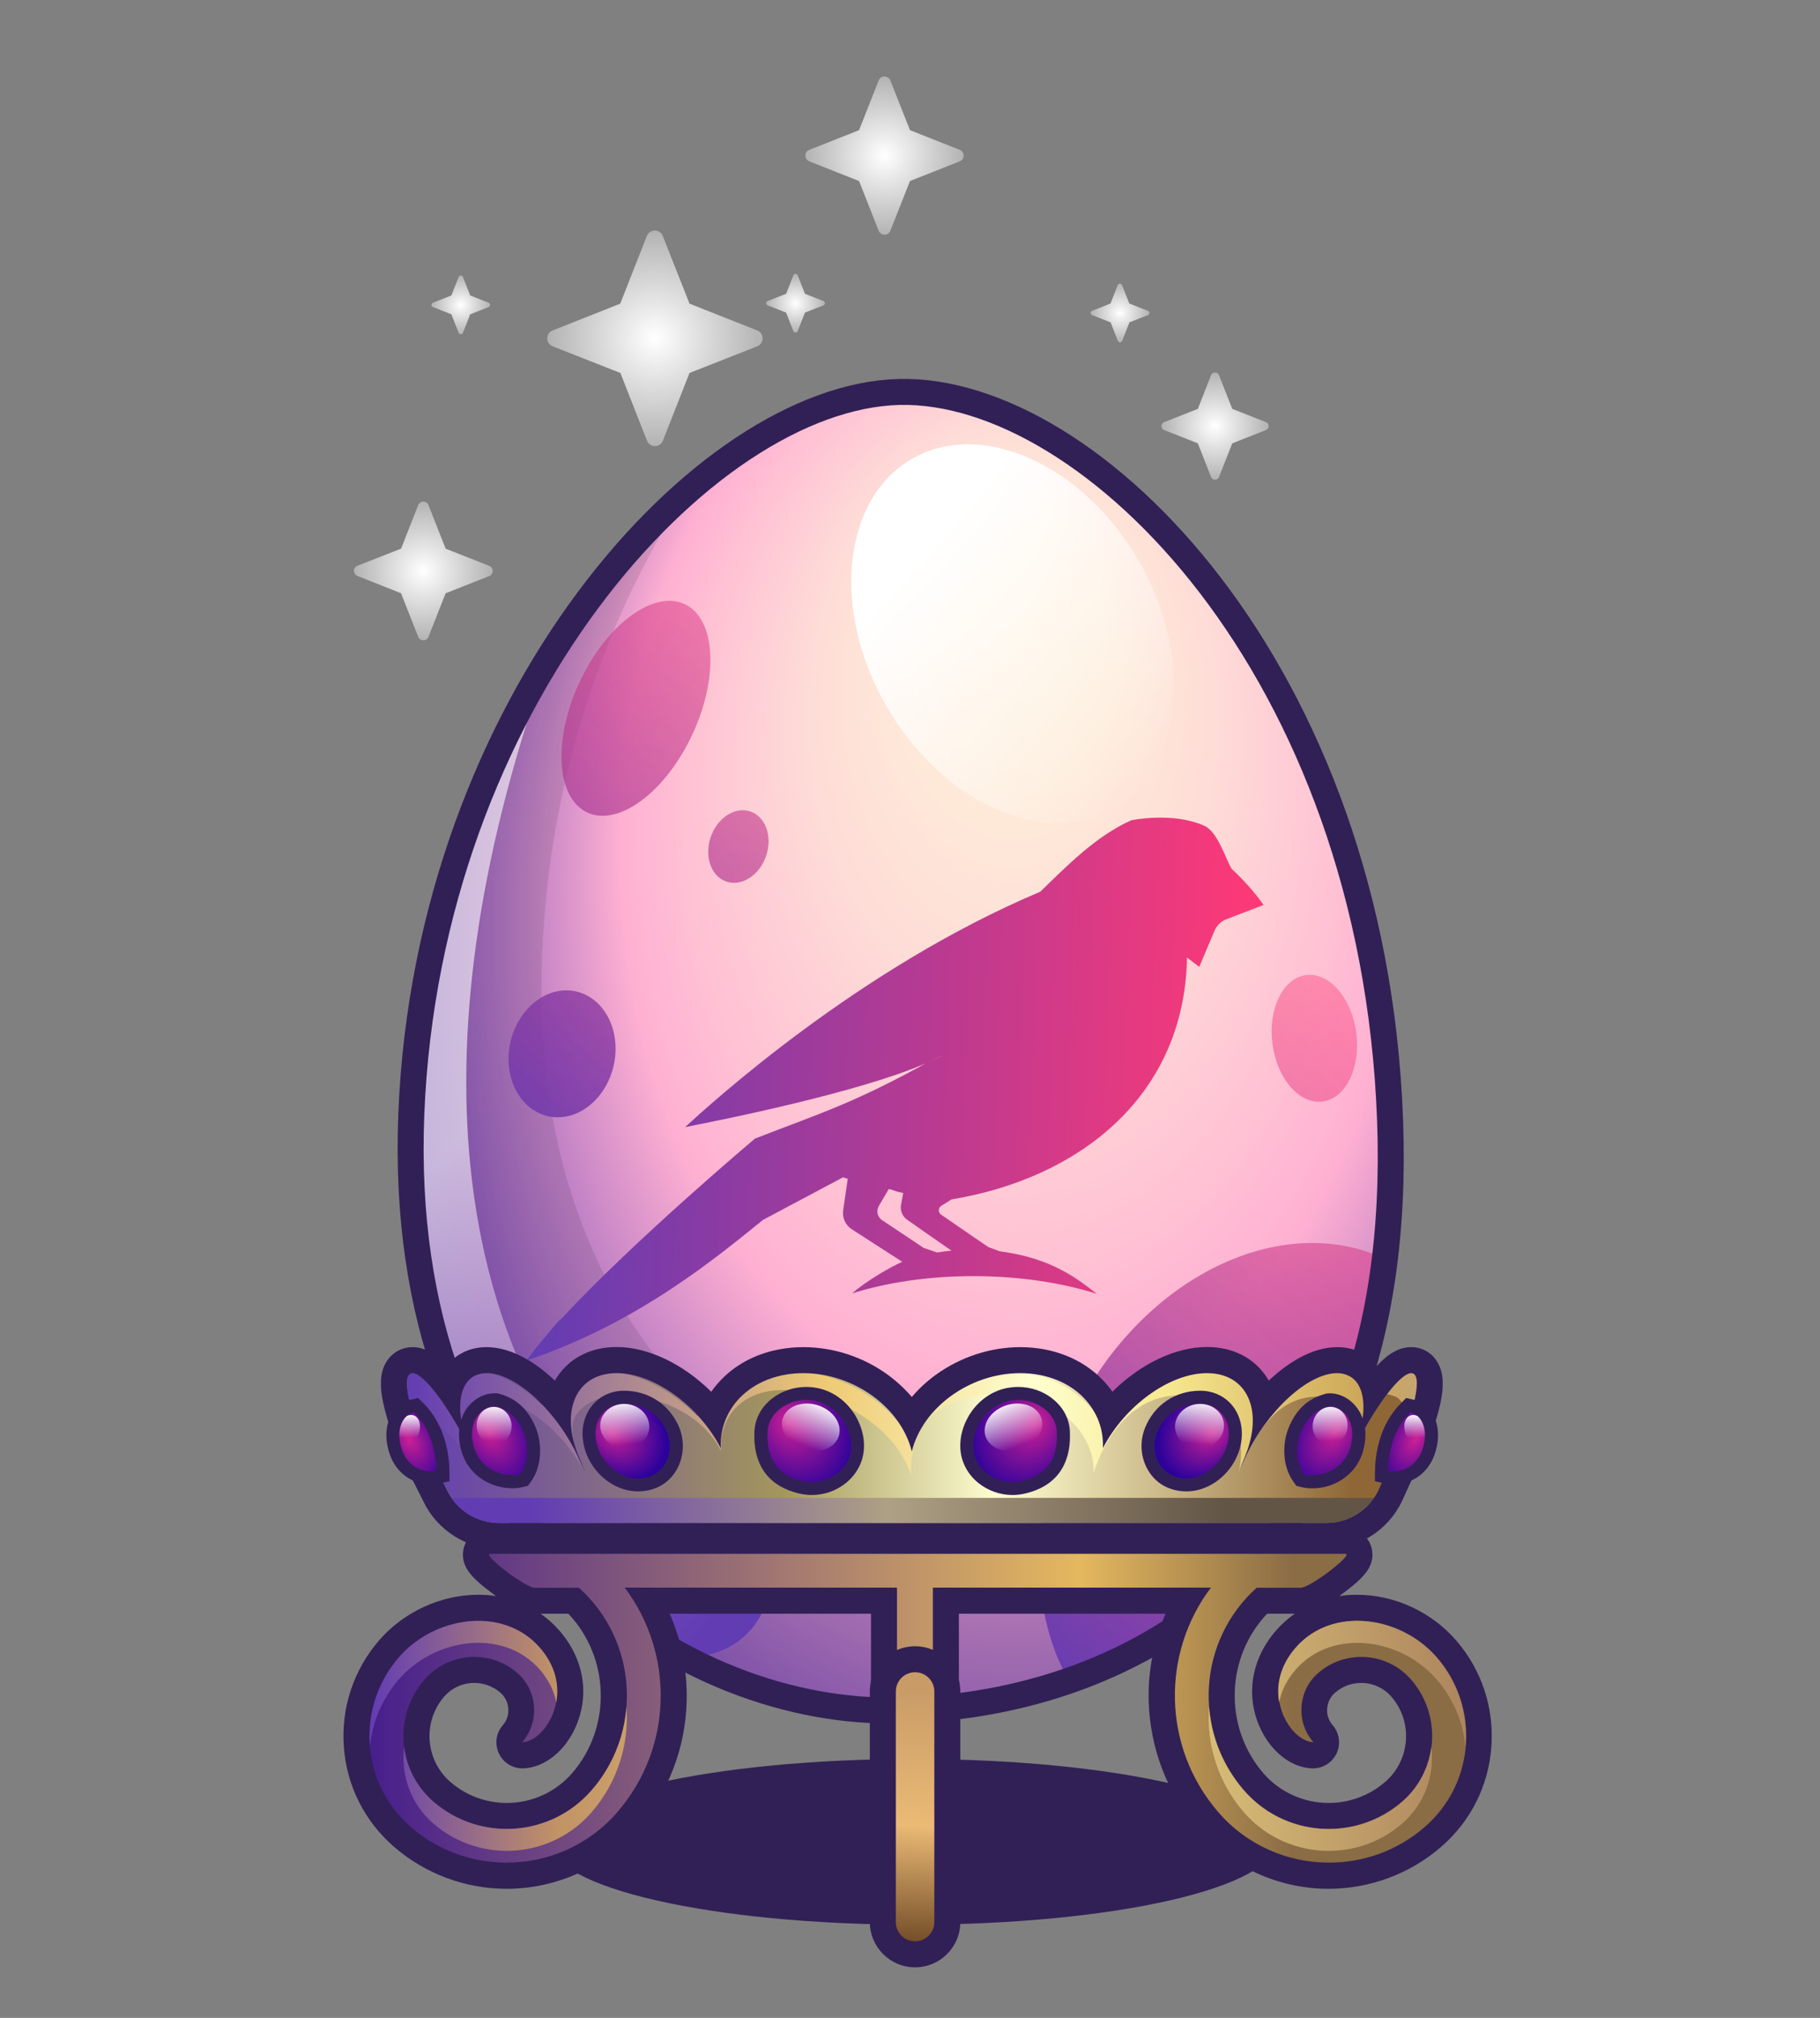<?xml version="1.0" encoding="utf-8"?>
<!-- Generator: Adobe Illustrator 25.2.1, SVG Export Plug-In . SVG Version: 6.00 Build 0)  -->
<svg version="1.1" id="Layer_1" xmlns="http://www.w3.org/2000/svg" xmlns:xlink="http://www.w3.org/1999/xlink" x="0px" y="0px"
	 viewBox="0 0 1400 1551.7" style="enable-background:new 0 0 1400 1551.7;" xml:space="preserve">
<rect x="0" y="0" width="1400" height="1551.7" fill="#808080" stroke="none"/>
<style type="text/css">
	.st0{fill:#312056;}
	.st1{fill:url(#SVGID_1_);}
	.st2{opacity:0.1;enable-background:new    ;}
	.st3{fill:url(#SVGID_2_);}
	.st4{fill:url(#SVGID_3_);}
	.st5{fill:none;stroke:#312056;stroke-width:20;stroke-miterlimit:10;}
	.st6{fill:url(#SVGID_4_);}
	.st7{fill:url(#SVGID_5_);}
	.st8{fill:url(#SVGID_6_);}
	.st9{fill:url(#SVGID_7_);}
	.st10{fill:url(#SVGID_8_);}
	.st11{fill:url(#SVGID_9_);}
	.st12{fill:url(#SVGID_10_);}
	.st13{fill:url(#SVGID_11_);}
	.st14{fill:url(#SVGID_12_);}
	.st15{fill:url(#SVGID_13_);}
	.st16{fill:url(#SVGID_14_);}
	.st17{fill:url(#SVGID_15_);}
	.st18{fill:url(#SVGID_16_);}
	.st19{fill:url(#SVGID_17_);}
	.st20{fill:url(#SVGID_18_);}
	.st21{fill:url(#SVGID_19_);}
	.st22{fill:url(#SVGID_20_);}
	.st23{fill:url(#SVGID_21_);}
	.st24{fill:url(#SVGID_22_);}
	.st25{fill:url(#SVGID_23_);}
	.st26{fill:url(#SVGID_24_);}
	.st27{fill:url(#SVGID_25_);}
	.st28{fill:url(#SVGID_26_);}
	.st29{fill:url(#SVGID_27_);}
	.st30{fill:url(#SVGID_28_);}
	.st31{fill:url(#SVGID_29_);}
	.st32{fill:url(#SVGID_30_);}
	.st33{fill:url(#SVGID_31_);}
	.st34{fill:url(#SVGID_32_);}
	.st35{fill:url(#SVGID_33_);}
	.st36{fill:url(#SVGID_34_);}
</style>
<g>
	<path class="st0" d="M981.6,1416.3c0,35.2-125,63.7-279.2,63.7s-279.2-28.5-279.2-63.7s125-63.7,279.2-63.7
		S981.6,1381.2,981.6,1416.3z"/>
	<g>
		
			<radialGradient id="SVGID_1_" cx="755.395" cy="146.948" r="734.699" fx="1112.144" fy="145.228" gradientTransform="matrix(-2.178714e-03 -1 -0.7 1.525919e-03 883.549 1553.7)" gradientUnits="userSpaceOnUse">
			<stop  offset="2.610000e-02" style="stop-color:#FEF0D9"/>
			<stop  offset="0.152" style="stop-color:#FEEBD8"/>
			<stop  offset="0.312" style="stop-color:#FEDBD7"/>
			<stop  offset="0.488" style="stop-color:#FFC1D4"/>
			<stop  offset="0.586" style="stop-color:#FFB0D2"/>
			<stop  offset="0.717" style="stop-color:#C484C6"/>
			<stop  offset="0.848" style="stop-color:#8F5DBC"/>
			<stop  offset="0.946" style="stop-color:#6E45B5"/>
			<stop  offset="1" style="stop-color:#623CB3"/>
		</radialGradient>
		<path class="st1" d="M694.4,293c-150.8,3.8-362.5,238.3-375.2,555.1C306.6,1165,522,1307,686.8,1307
			c174.9,0,398-106.5,385.3-453.7C1059.4,506,841.4,289.4,694.4,293z"/>
		<path class="st2" d="M776.8,1183c-161.4,0-372.2-139-359.8-449.1C422.5,597.1,465.9,476,525.3,383
			c-106.8,94.8-201.5,267.8-209.8,476.5c-12.7,316.9,202.7,458.8,367.5,458.8c130.1,0,286.8-58.9,353.4-232
			C961.7,1156.4,863.3,1183,776.8,1183z"/>
		
			<linearGradient id="SVGID_2_" gradientUnits="userSpaceOnUse" x1="420.736" y1="623.751" x2="847.091" y2="987.686" gradientTransform="matrix(0.992 -0.124 -0.124 -0.992 188.131 1723.15)">
			<stop  offset="0" style="stop-color:#623CB3"/>
			<stop  offset="1" style="stop-color:#FF3976;stop-opacity:0.4"/>
		</linearGradient>
		<path class="st3" d="M589.3,658.2c5.1-14.9-0.3-30.2-12.1-34.2c-11.8-4-25.4,4.8-30.5,19.7c-5.1,14.9,0.3,30.2,12.1,34.2
			S584.2,673.1,589.3,658.2z M424.2,858.8c22.3,3.2,44-16,48.5-42.7s-9.9-51-32.2-54.2c-22.3-3.2-44,16-48.5,42.7
			C387.5,831.3,401.9,855.6,424.2,858.8z M1017.4,847c17.8-2.3,29.4-26,25.9-52.8c-3.5-26.8-20.8-46.7-38.6-44.4
			c-17.8,2.3-29.4,26-25.9,52.8C982.3,829.5,999.6,849.4,1017.4,847z M400.9,1082.2c-14.3,14.3-20,35-17.8,57.7
			c38,61.2,88.8,105.6,143.1,134.5c19.1,0.1,36.2-5.8,48.6-18.2c32.7-32.7,20.3-98.2-27.8-146.2S433.5,1049.5,400.9,1082.2z
			 M827.7,1084.6c-36.9,73.1-36.7,152.7-5.5,207.9c115-40,220.3-136.7,243-324.6C985,930.7,879.5,982.1,827.7,1084.6z M445.9,621
			c20.7,17.5,56.9-2.6,80.8-44.8c23.9-42.2,26.5-90.5,5.8-107.9s-56.9,2.6-80.8,44.8C427.8,555.2,425.1,603.6,445.9,621z"/>
		
			<linearGradient id="SVGID_3_" gradientUnits="userSpaceOnUse" x1="273.902" y1="834.471" x2="686.886" y2="460.647" gradientTransform="matrix(1 0 0 -1 0 1552)">
			<stop  offset="0.296" style="stop-color:#FFFFFF;stop-opacity:0.6"/>
			<stop  offset="1" style="stop-color:#FFC6F0;stop-opacity:0"/>
		</linearGradient>
		<path class="st4" d="M421.5,507.5c-93,156-103.4,307-105.1,349.1c-12.7,316.9,202.7,458.8,367.6,458.8c61.1,0,128.2-13,189-44.8
			C629.5,1367.5,196.5,1137.5,421.5,507.5z"/>
		<path class="st5" d="M691.6,301.4c-150.8,3.8-362.5,238.3-375.2,555.1c-12.7,316.9,202.7,458.8,367.6,458.8
			c174.9,0,398-106.5,385.3-453.7C1056.7,514.3,838.6,297.7,691.6,301.4z"/>
		
			<linearGradient id="SVGID_4_" gradientUnits="userSpaceOnUse" x1="708.518" y1="1126.317" x2="895.481" y2="962.937" gradientTransform="matrix(1 0 0 -1 0 1552)">
			<stop  offset="0" style="stop-color:#FFFFFF"/>
			<stop  offset="1" style="stop-color:#FFFFFF;stop-opacity:0"/>
		</linearGradient>
		<path class="st6" d="M875.9,431.2c42.8,74.2,34.1,159.4-19.4,190.3c-53.5,30.9-131.7-4.2-174.5-78.3s-34.1-159.4,19.4-190.3
			S833,357.1,875.9,431.2z"/>
		
			<linearGradient id="SVGID_5_" gradientUnits="userSpaceOnUse" x1="310.665" y1="733.984" x2="863.321" y2="764.062" gradientTransform="matrix(0.996 9.040000e-02 9.040000e-02 -0.996 37.399 1531.636)">
			<stop  offset="0" style="stop-color:#623CB3"/>
			<stop  offset="0.996" style="stop-color:#FF3976"/>
		</linearGradient>
		<path class="st7" d="M947.5,668.2c-4.6-7.3-10.6-28.5-21.1-33.2c-24.5-11-56.3-4.2-56.3-4.2c-27.2,12.2-49.7,35.3-69.9,54.9
			c-140.4,59.2-254,163.5-273.2,181c34.9-6.8,135.1-27.3,185.1-49c4.4-2,8.7-4.1,12.9-6.3c-3.8,2.1-8.1,4.2-12.9,6.3
			c-55.5,30.5-78.5,37.4-131.3,57.8c0,0-92.3,77.5-149.1,138.7l-1.1,0.6c0,0-21.1,24.1-25.2,31.2c86.2-28.7,148.1-81.1,181.6-108
			c35-18.6,61.5-32.7,61.5-32.7c3,0.9-0.1,0.2,3.6,1.1l-3.5,24.3c-0.8,5.8,1.8,11.5,6.7,14.6l38.8,25c-8.5,3.5-28.8,15.4-38.5,24.2
			c26.9-8.4,59.2-13.3,94.1-13.2c34.8,0.1,67.2,5.1,94,13.6c-13.4-10.3-33.8-27.5-74.7-32.7l-8.8-3.3c0,0-25.2-17.2-36.3-24.9
			c-2.4-1.7-2.3-5.2,0.2-6.8c2.8-1.7,6.1-3.7,7.8-4.9c98-16.2,176.2-78.2,181-179.8c0.1-2,0.2-6.2,0.2-6.2l9.4,7.2l11.7-27.7
			c1.7-4.1,5.1-7.4,9.3-9l28.4-10.9C971.8,695.6,962.5,681.9,947.5,668.2z M731.9,961.7c-3.7,0.4-7.4,0.8-11,1.4l-10.2-3.4
			l-32.1-21.4c-3.7-2.4-4.8-7.3-2.5-11.1l7.6-12.9c5.3,1.2,3.7,1.6,11.1,3.1l-1.7,9c-0.8,4.4,1,8.9,4.7,11.5
			C705.7,943.5,719.7,953.3,731.9,961.7z"/>
	</g>
	<g>
		
			<linearGradient id="SVGID_6_" gradientUnits="userSpaceOnUse" x1="274.222" y1="231.595" x2="1137.696" y2="231.595" gradientTransform="matrix(1 0 0 -1 0 1552)">
			<stop  offset="0" style="stop-color:#441C8D"/>
			<stop  offset="0.644" style="stop-color:#E4B85E"/>
			<stop  offset="0.835" style="stop-color:#8A6C45"/>
		</linearGradient>
		<path class="st8" d="M703.8,1456c-13.1,0-23.8-10.7-23.8-23.8v-201.2h-181c13.1,23.2,19.9,49.8,19.2,76.8
			c-0.9,33.9-13.5,66.7-35.6,92.3c-23.3,27-57.1,42.5-92.9,42.5c-29.3,0-57.7-10.5-79.9-29.7c-20.8-17.9-33.3-42.8-35.3-70.1
			c-2-27.3,6.7-53.8,24.6-74.6c17.1-19.9,42.8-31.7,68.8-31.7c21.6,0,41,8.4,54.5,23.6c16.4,18.5,20.7,42.2,11.6,63.4
			c-6.7,15.4-19.5,26.1-31.8,26.4c-0.1,0-0.2,0-0.3,0c-3.9,0-7.4-2.2-9-5.7c-1.7-3.6-1.1-7.8,1.5-10.8c4.9-5.6,7.2-12.8,6.7-20.3
			s-4-14.2-9.6-19.1c-7.4-6.3-16.8-9.8-26.5-9.8c-11.9,0-23.1,5.1-30.8,14.1c-20.4,23.6-17.7,59.4,5.9,79.7
			c13.8,11.9,31.5,18.5,49.8,18.5c22.3,0,43.4-9.7,58-26.5c34.9-40.5,31.8-102.1-6.4-139h-30.1c-2.2,0-8,0-25.9-13.1
			c-19.2-14.1-19.2-18.8-19.2-22.3c0-3.5,1.7-6.8,4.6-8.8c1.3-0.9,3.4-1.9,6.4-1.9h657.7c3,0,5.1,1,6.4,1.9c2.9,2,4.6,5.2,4.6,8.8
			c0,3.5,0,8.2-19.2,22.3c-17.9,13.1-23.7,13.1-25.9,13.1h-30.1c-38.2,36.9-41.3,98.4-6.4,139c14.5,16.8,35.6,26.5,58,26.5
			c18.3,0,36-6.6,49.8-18.5c23.6-20.3,26.3-56.1,5.9-79.7c-7.7-8.9-18.9-14.1-30.8-14.1c-9.7,0-19.1,3.5-26.5,9.8
			c-5.6,4.9-9,11.6-9.6,19.1s1.8,14.6,6.7,20.3c2.6,3,3.2,7.2,1.5,10.8c-1.7,3.5-5.2,5.7-9,5.7c-0.1,0-0.2,0-0.3,0
			c-12.4-0.4-25.2-11-31.8-26.4c-9.1-21.2-4.8-44.9,11.6-63.4c13.5-15.2,32.8-23.6,54.4-23.6c25.9,0,51.7,11.8,68.8,31.7
			c17.9,20.8,26.6,47.2,24.6,74.6c-2,27.3-14.6,52.2-35.3,70.1c-22.2,19.1-50.6,29.7-79.9,29.7l0,0c-35.8,0-69.6-15.5-92.9-42.5
			c-22.1-25.7-34.8-58.4-35.6-92.3c-0.7-26.9,6-53.6,19.2-76.8H727.6v201.2C727.6,1445.3,717,1456,703.8,1456z"/>
		<g>
			<path class="st0" d="M1034.8,1194.8c7.2,0-26.9,26.1-34.1,26.1h-34c-45,40.3-49.6,109.6-10,155.5c17.1,19.8,41.2,30,65.5,30
				c20,0,40.1-6.9,56.4-20.9c27.8-23.9,30.9-66.1,7-93.8c-10-11.6-24.2-17.6-38.4-17.6c-11.7,0-23.5,4-33,12.2
				c-7.7,6.6-12.3,15.8-13,25.9c-0.8,10.1,2.5,19.9,9.1,27.5c-18.5-0.6-42.4-40.1-13.1-73.2c12.3-13.9,29.4-20.2,47-20.2
				c22.4,0,45.7,10.3,61.2,28.2c16.2,18.7,24,42.6,22.2,67.3c-1.8,24.7-13.2,47.2-31.9,63.3c-21.2,18.3-47.3,27.2-73.4,27.2
				c-31.6,0-63.1-13.2-85.3-39c-43-49.9-43.7-122-5.5-172.5H717.6v211.2c0,7.6-6.2,13.8-13.8,13.8s-13.8-6.2-13.8-13.8v-211.2H480.5
				c38.2,50.5,37.5,122.7-5.5,172.5c-22.2,25.8-53.7,39-85.3,39c0,0,0,0,0,0c-26,0-52.2-8.9-73.4-27.2
				c-18.7-16.2-30.1-38.6-31.9-63.3c-1.8-24.7,6.1-48.6,22.2-67.3c15.5-18,38.8-28.2,61.2-28.2c17.6,0,34.6,6.3,47,20.2
				c29.3,33.1,5.4,72.6-13.1,73.2c6.6-7.7,9.8-17.4,9.1-27.5c-0.8-10.1-5.4-19.3-13-25.9c-9.5-8.2-21.3-12.2-33-12.2
				c-14.2,0-28.4,5.9-38.4,17.6c-24,27.8-20.8,69.9,7,93.8c16.3,14.1,36.4,20.9,56.4,20.9c24.3,0,48.5-10.2,65.5-30
				c39.6-45.9,34.9-115.2-10-155.5h-34c-7.2,0-41.3-26.1-34.1-26.1h326.8L1034.8,1194.8 M1034.8,1174.8h-331H377.1
				c-4.4,0-8.5,1.3-12,3.6c-5.6,3.8-9,10.2-9,17c0,9.9,5.9,17.6,23.3,30.3c0.7,0.5,1.4,1.1,2.1,1.6c-4.4-0.7-9-1-13.6-1
				c-28.8,0-57.4,13.2-76.4,35.2c-19.6,22.8-29.2,51.8-27,81.8c2.2,30,16,57.3,38.8,77c24,20.7,54.7,32.1,86.4,32.1
				c38.7,0,75.3-16.8,100.5-45.9c12-14,21.4-29.7,27.9-46.9c6.3-16.5,9.7-33.9,10.1-51.7c0.6-23.1-4-46.1-13-67H670v191.2
				c0,18.6,15.2,33.8,33.8,33.8s33.8-15.2,33.8-33.8v-191.2h159c-9.1,21-13.6,43.9-13,67c0.5,17.8,3.9,35.2,10.1,51.7
				c6.5,17.1,15.9,32.9,27.9,46.9c25.2,29.2,61.8,45.9,100.4,45.9c31.7,0,62.4-11.4,86.4-32.1c22.8-19.6,36.6-47,38.8-77
				s-7.4-59.1-27-81.8c-19-22-47.5-35.2-76.3-35.2c-4.6,0-9.2,0.3-13.6,1c0.7-0.5,1.4-1,2.1-1.6c17.4-12.8,23.3-20.4,23.3-30.3
				c0-6.8-3.4-13.2-9-17C1043.3,1176.1,1039.2,1174.8,1034.8,1174.8L1034.8,1174.8z M974.7,1240.9H996c-5.1,3.5-9.8,7.7-14,12.4
				c-19,21.5-24,49.1-13.3,74c8.3,19.2,24.3,32,40.7,32.5c0.2,0,0.4,0,0.6,0c7.7,0,14.7-4.4,18.1-11.4c3.4-7.2,2.3-15.7-2.9-21.7
				c-3.2-3.7-4.7-8.2-4.3-13c0.4-4.8,2.5-9.1,6.2-12.2c5.5-4.8,12.6-7.4,20-7.4c8.9,0,17.4,3.9,23.2,10.6
				c16.8,19.4,14.6,48.9-4.9,65.6c-12,10.4-27.4,16.1-43.3,16.1c-19.4,0-37.8-8.4-50.4-23C941.1,1327.8,942.9,1274.4,974.7,1240.9
				L974.7,1240.9z M415.9,1240.9h21.3c31.8,33.5,33.6,86.9,3,122.5c-12.6,14.6-31,23-50.4,23c-15.9,0-31.3-5.7-43.3-16.1
				c-19.4-16.8-21.6-46.2-4.9-65.6c5.8-6.7,14.3-10.6,23.2-10.6c7.3,0,14.4,2.6,20,7.4c3.7,3.2,5.8,7.4,6.2,12.2
				c0.4,4.8-1.1,9.3-4.3,13c-5.2,6-6.3,14.5-2.9,21.7c3.3,7,10.4,11.4,18,11.4c0.2,0,0.4,0,0.6,0c16.4-0.5,32.4-13.2,40.7-32.5
				c10.7-24.9,5.8-52.5-13.3-74C425.6,1248.6,420.9,1244.4,415.9,1240.9L415.9,1240.9z"/>
		</g>
	</g>
	<g>
		
			<linearGradient id="SVGID_7_" gradientUnits="userSpaceOnUse" x1="707.935" y1="251.958" x2="698.767" y2="49.01" gradientTransform="matrix(1 0 0 -1 0 1552)">
			<stop  offset="0" style="stop-color:#C99C67"/>
			<stop  offset="0.511" style="stop-color:#EBBA75"/>
			<stop  offset="1" style="stop-color:#674220"/>
		</linearGradient>
		<path class="st9" d="M703.9,1502.8c-13.7,0-24.8-11.1-24.8-24.8v-177.3c0-13.7,11.1-24.8,24.8-24.8c13.7,0,24.8,11.1,24.8,24.8
			V1478C728.7,1491.7,717.6,1502.8,703.9,1502.8z"/>
		<path class="st0" d="M703.9,1285.9c8.2,0,14.8,6.6,14.8,14.8V1478c0,8.2-6.6,14.8-14.8,14.8s-14.8-6.6-14.8-14.8v-177.3
			C689.1,1292.5,695.7,1285.9,703.9,1285.9 M703.9,1265.9c-19.2,0-34.8,15.6-34.8,34.8V1478c0,19.2,15.6,34.8,34.8,34.8
			s34.8-15.6,34.8-34.8v-177.3C738.7,1281.5,723.1,1265.9,703.9,1265.9L703.9,1265.9z"/>
	</g>
	<g>
		<g>
			
				<linearGradient id="SVGID_8_" gradientUnits="userSpaceOnUse" x1="313.133" y1="438.445" x2="1089.914" y2="438.445" gradientTransform="matrix(1 0 0 -1 0 1552)">
				<stop  offset="0" style="stop-color:#623CB3"/>
				<stop  offset="0.373" style="stop-color:#A3975B"/>
				<stop  offset="0.584" style="stop-color:#FFFFD1"/>
				<stop  offset="0.936" style="stop-color:#8F6736"/>
			</linearGradient>
			<path class="st10" d="M1085.6,1055.9c-8.6,0-27.4,25.1-43.5,57.3c12.7-32.3,7.3-57.3-13.5-57.3c-22.3,0-54,29-70.6,64.8
				l-5.1,10.9l4.6-10.9c15.1-35.8,2.2-64.8-28.9-64.8c-28.9,0-63.3,25.2-80.1,57.6c1.3-32.4-25.7-57.6-63.6-57.6
				c-38.9,0-75.2,26.6-83.4,60.3c-8.2-33.7-44.5-60.3-83.4-60.3c-37.9,0-64.9,25.2-63.6,57.6c-16.8-32.4-51.2-57.6-80.1-57.6
				c-31,0-44,29-28.9,64.8l4.6,10.9l-5.1-10.9c-16.7-35.8-48.3-64.8-70.6-64.8c-20.8,0-26.2,25.1-13.5,57.3
				c-16.1-32.3-34.9-57.3-43.5-57.3c-9.2,0-3.1,29,13.7,64.8l12.7,24.9c7.3,15.6,23,25.5,40.2,25.5h636.4c17.2,0,32.8-9.9,40.2-25.5
				l11.4-24.9C1088.7,1084.9,1094.8,1055.9,1085.6,1055.9z"/>
		</g>
		<g>
			
				<linearGradient id="SVGID_9_" gradientUnits="userSpaceOnUse" x1="313.01" y1="451.523" x2="1177.94" y2="451.523" gradientTransform="matrix(1 0 0 -1 0 1552)">
				<stop  offset="0" style="stop-color:#623CB3"/>
				<stop  offset="0.373" style="stop-color:#EECA73"/>
				<stop  offset="0.556" style="stop-color:#FFFFD1"/>
				<stop  offset="0.676" style="stop-color:#F7E88E"/>
				<stop  offset="0.858" style="stop-color:#CAA356"/>
				<stop  offset="1" style="stop-color:#FFFFFF;stop-opacity:0"/>
			</linearGradient>
			<path class="st11" d="M1094.7,1059c-4.3-6.7-13.7-4.7-21.7-4.7c-8.8,0-15.8,1.5-25.2,11.6c-7.2-9.4-19.2-11.6-31.7-11.6
				c-20.1,0-38.6,13.1-50.5,24.1c-0.7,0.6-1.3,1.3-2,1.9c-0.6-1.1,1-10.4,0.3-11.4c-9.8-14.8-28.1-14.6-47.5-14.6
				c-24.6,0-51.5,13.4-72.6,34.6c-2.2-3.3-4.8-6.5-7.6-9.4c-15.5-16.2-37.9-25.2-63-25.2c-22.8,0-45.7,7.6-64.5,21.3
				c-7,5.1-13.3,11-18.6,17.3c-5.3-6.4-11.6-12.2-18.6-17.3c-18.8-13.7-41.7-21.3-64.5-21.3c-25.1,0-47.5,8.9-63,25.2
				c-2.8,3-5.4,6.1-7.6,9.4c-21.1-21.2-48-34.6-72.6-34.6c-19.4,0-35.5,8.1-45.3,22.9c-0.7,1-1.3,2.1-1.9,3.1
				c-0.7-0.6-1.4-1.3-2-1.9c-12-11-30.4-24.1-50.5-24.1c-12.5,0-23.2,5.2-30.4,14.6c-7.2-7.8-13.8-12.3-20.5-13.9l1.5,22.7
				c9.7,8.2,39,27.4,51.4,52.3c-12.7-32.3-17-50.9,5.4-55.1c21.9-4.1,62,22.9,78.6,58.7c0,0-11.9-21.9-9.4-39.3
				c1.5-10.1,15-19.2,28.2-20.7c28.6-3.3,68.9,9.5,85.6,41.9c-1.3-32.4,24.8-52.2,62-45.2c32,6,70.9,26,84.5,63.9
				c-2.6-56,44.2-62.4,70.8-62.4c37.8,0,70.7,28.5,69.4,60.9c11.5-36,38-64.9,75.4-58.9c50.8,8.2,36.1,58.5,36.1,58.5
				c20.8-49.8,41.3-58.5,63.6-58.5c20.7,0,31.6,10.9,27.5,36.3c16.1-32.3,10.6-43.4,29.3-36.3s4,73.1,4,73.1
				c7.5-16,13.2-31.2,16.5-43.9C1098.2,1085.3,1100.1,1067.5,1094.7,1059z"/>
		</g>
		<g>
			<g>
				<path class="st0" d="M1085.6,1055.9c9.2,0,3.1,29-13.7,64.8l-11.4,24.9c-7.3,15.6-23,25.5-40.2,25.5H383.9
					c-17.2,0-32.9-9.9-40.2-25.5l-12.7-24.9c-16.8-35.8-22.9-64.8-13.7-64.8c8.6,0,27.4,25.1,43.5,57.3
					c-12.7-32.3-7.3-57.3,13.5-57.3c22.3,0,54,29,70.6,64.8l5.1,10.9l-4.6-10.9c-15.1-35.8-2.1-64.8,28.9-64.8
					c28.9,0,63.3,25.2,80.1,57.6c-1.3-32.4,25.7-57.6,63.6-57.6c38.9,0,75.2,26.6,83.4,60.3c8.2-33.7,44.5-60.3,83.4-60.3
					c37.9,0,64.9,25.2,63.6,57.6c16.8-32.4,51.2-57.6,80.1-57.6c31,0,44,29,28.9,64.8l-4.6,10.9l5.1-10.9
					c16.7-35.8,48.3-64.8,70.6-64.8c20.8,0,26.2,25.1,13.5,57.3C1058.2,1081,1077,1055.9,1085.6,1055.9 M1085.6,1035.9
					c-8.9,0-17.1,4.4-26.4,14.3c-7.3-9.3-18.1-14.3-30.6-14.3c-20.3,0-38.9,13.2-51,24.2c-0.5,0.5-1.1,1-1.6,1.5
					c-0.5-0.9-1.1-1.8-1.7-2.7c-9.9-14.9-26.1-23.1-45.8-23.1c-24.7,0-51.6,13.3-72.8,34.4c-2.2-3.2-4.7-6.2-7.4-9
					c-15.7-16.3-38.2-25.3-63.5-25.3c-23,0-46,7.6-65,21.3c-6.9,5-13.1,10.8-18.4,17c-5.3-6.2-11.5-11.9-18.4-17
					c-18.9-13.8-42-21.3-65-21.3c-25.3,0-47.9,9-63.5,25.3c-2.7,2.8-5.2,5.9-7.4,9c-21.2-21-48.1-34.4-72.8-34.4
					c-19.6,0-35.9,8.2-45.8,23.1c-0.6,0.9-1.1,1.8-1.7,2.7c-0.5-0.5-1.1-1-1.6-1.5c-12-11.1-30.7-24.2-51-24.2
					c-12.5,0-23.2,5.1-30.5,14.3c-9.3-9.9-17.6-14.3-26.4-14.3c-8.1,0-15.5,4.1-19.9,11c-5.5,8.6-5.8,20.4-1.1,38.3
					c3.4,12.8,9.1,28,16.6,44c0.1,0.2,0.2,0.4,0.3,0.6l12.5,24.7c10.6,22.3,33.4,36.7,58.1,36.7h636.4c24.8,0,47.7-14.5,58.3-37
					c0-0.1,0.1-0.1,0.1-0.2l11.3-24.8c7.5-16,13.2-31.2,16.6-43.9c4.7-17.9,4.4-29.7-1.1-38.3
					C1101.2,1040,1093.7,1035.9,1085.6,1035.9L1085.6,1035.9z"/>
			</g>
		</g>
		<g>
			
				<linearGradient id="SVGID_10_" gradientUnits="userSpaceOnUse" x1="347.33" y1="390.5" x2="1056.98" y2="390.5" gradientTransform="matrix(1 0 0 -1 0 1552)">
				<stop  offset="8.710000e-02" style="stop-color:#623CB3"/>
				<stop  offset="0.474" style="stop-color:#AEA084"/>
				<stop  offset="0.84" style="stop-color:#635546"/>
			</linearGradient>
			<path class="st12" d="M1056.4,1151.8H347.9c-0.2,0-0.4,0-0.6,0c8.2,12,21.8,19.3,36.6,19.3h636.4c14.8,0,28.4-7.4,36.6-19.3
				C1056.8,1151.8,1056.6,1151.8,1056.4,1151.8z"/>
		</g>
	</g>
	<g>
		<g>
			
				<linearGradient id="SVGID_11_" gradientUnits="userSpaceOnUse" x1="284.22" y1="217.175" x2="1127.67" y2="217.175" gradientTransform="matrix(1 0 0 -1 0 1552)">
				<stop  offset="0" style="stop-color:#623CB3"/>
				<stop  offset="0.172" style="stop-color:#C29365"/>
				<stop  offset="0.584" style="stop-color:#F7E789"/>
				<stop  offset="1" style="stop-color:#AD855E"/>
			</linearGradient>
			<path class="st13" d="M1105.2,1274.6c-27.6-32-80.1-39.7-108.2-8c-12.6,14.2-15.4,29.5-13,42.5c1.5-8.5,5.6-17.2,13-25.6
				c28.1-31.6,80.6-24,108.2,8c12.8,14.8,20.3,32.8,22.1,51.9c0-0.5,0.1-1,0.1-1.5C1129.2,1317.3,1121.3,1293.3,1105.2,1274.6z
				 M1078.5,1385.5c-36.1,31.1-90.8,27.1-121.9-9c-16.1-18.7-24.9-41.2-26.6-64.1c-2.1,28.4,6.6,57.7,26.6,80.9
				c31.1,36.1,85.8,40.2,121.9,9c17.5-15.1,25.2-37.4,22.5-58.9C1099,1359.2,1091.4,1374.3,1078.5,1385.5z M414.9,1283.5
				c7.4,8.4,11.4,17.2,13,25.6c2.4-13-0.4-28.3-13-42.5c-28.1-31.6-80.6-24-108.2,8c-16.1,18.7-24,42.6-22.2,67.3
				c0,0.5,0.1,1,0.1,1.5c1.7-19.1,9.3-37.1,22.1-51.9C334.3,1259.5,386.8,1251.8,414.9,1283.5z M455.3,1376.4
				c-31.1,36.1-85.8,40.2-121.9,9c-12.9-11.2-20.5-26.2-22.5-42c-2.7,21.4,5,43.8,22.5,58.9c36.1,31.1,90.8,27.1,121.9-9
				c20-23.3,28.7-52.5,26.6-80.9C480.2,1335.2,471.4,1357.8,455.3,1376.4z"/>
		</g>
	</g>
	<g>
		
			<radialGradient id="SVGID_12_" cx="503.8" cy="1291.83" r="82.905" gradientTransform="matrix(1 0 0 -1 0 1552)" gradientUnits="userSpaceOnUse">
			<stop  offset="0" style="stop-color:#FFFFFF"/>
			<stop  offset="1" style="stop-color:#FFFFFF;stop-opacity:0.4"/>
		</radialGradient>
		<path class="st14" d="M477.1,233.5l20.5-52.1c2.2-5.5,10-5.5,12.2,0l20.6,52.1l52.1,20.6c5.5,2.2,5.5,10,0,12.2l-52.1,20.5
			l-20.5,52.1c-2.2,5.5-10,5.5-12.2,0l-20.5-52.1l-52.1-20.5c-5.5-2.2-5.5-10,0-12.2L477.1,233.5z"/>
		
			<radialGradient id="SVGID_13_" cx="680.345" cy="1432.365" r="60.8" gradientTransform="matrix(1 0 0 -1 0 1552)" gradientUnits="userSpaceOnUse">
			<stop  offset="0" style="stop-color:#FFFFFF"/>
			<stop  offset="1" style="stop-color:#FFFFFF;stop-opacity:0.4"/>
		</radialGradient>
		<path class="st15" d="M660.8,100.1l15.1-38.2c1.6-4.1,7.3-4.1,9,0l15.1,38.2l38.2,15.1c4.1,1.6,4.1,7.3,0,8.9l-38.2,15.1
			l-15.1,38.2c-1.6,4.1-7.3,4.1-9,0l-15.1-38.2l-38.2-15.1c-4.1-1.6-4.1-7.3,0-8.9L660.8,100.1z"/>
		
			<radialGradient id="SVGID_14_" cx="325.71" cy="1112.98" r="53.38" gradientTransform="matrix(1 0 0 -1 0 1552)" gradientUnits="userSpaceOnUse">
			<stop  offset="0" style="stop-color:#FFFFFF"/>
			<stop  offset="1" style="stop-color:#FFFFFF;stop-opacity:0.4"/>
		</radialGradient>
		<path class="st16" d="M308.5,421.9l13.2-33.5c1.4-3.6,6.5-3.6,7.9,0l13.2,33.5l33.5,13.2c3.6,1.4,3.6,6.5,0,7.9l-33.5,13.2
			l-13.2,33.5c-1.4,3.6-6.5,3.6-7.9,0l-13.2-33.5L275,442.9c-3.6-1.4-3.6-6.5,0-7.9L308.5,421.9z"/>
		
			<radialGradient id="SVGID_15_" cx="934.65" cy="1224.42" r="41.153" gradientTransform="matrix(1 0 0 -1 0 1552)" gradientUnits="userSpaceOnUse">
			<stop  offset="0" style="stop-color:#FFFFFF"/>
			<stop  offset="1" style="stop-color:#FFFFFF;stop-opacity:0.4"/>
		</radialGradient>
		<path class="st17" d="M921.4,314.4l10.2-25.9c1.1-2.8,5-2.8,6.1,0l10.2,25.9l25.9,10.2c2.8,1.1,2.8,5,0,6.1l-25.9,10.2l-10.2,25.9
			c-1.1,2.8-5,2.8-6.1,0l-10.2-25.9l-25.9-10.2c-2.8-1.1-2.8-5,0-6.1L921.4,314.4z"/>
		
			<radialGradient id="SVGID_16_" cx="611.975" cy="1318.845" r="22.637" gradientTransform="matrix(1 0 0 -1 0 1552)" gradientUnits="userSpaceOnUse">
			<stop  offset="0" style="stop-color:#FFFFFF"/>
			<stop  offset="1" style="stop-color:#FFFFFF;stop-opacity:0.4"/>
		</radialGradient>
		<path class="st18" d="M604.7,225.9l5.6-14.2c0.6-1.5,2.7-1.5,3.3,0l5.6,14.2l14.2,5.6c1.5,0.6,1.5,2.7,0,3.3l-14.2,5.6l-5.6,14.2
			c-0.6,1.5-2.7,1.5-3.3,0l-5.6-14.2l-14.2-5.6c-1.5-0.6-1.5-2.7,0-3.3L604.7,225.9z"/>
		
			<radialGradient id="SVGID_17_" cx="354.435" cy="1317.495" r="22.637" gradientTransform="matrix(1 0 0 -1 0 1552)" gradientUnits="userSpaceOnUse">
			<stop  offset="0" style="stop-color:#FFFFFF"/>
			<stop  offset="1" style="stop-color:#FFFFFF;stop-opacity:0.4"/>
		</radialGradient>
		<path class="st19" d="M347.2,227.2l5.6-14.2c0.6-1.5,2.7-1.5,3.3,0l5.6,14.2l14.2,5.6c1.5,0.6,1.5,2.7,0,3.3l-14.2,5.6l-5.6,14.2
			c-0.6,1.5-2.7,1.5-3.3,0l-5.6-14.2l-14.2-5.6c-1.5-0.6-1.5-2.7,0-3.3L347.2,227.2z"/>
		
			<radialGradient id="SVGID_18_" cx="861.495" cy="1311.365" r="22.637" gradientTransform="matrix(1 0 0 -1 0 1552)" gradientUnits="userSpaceOnUse">
			<stop  offset="0" style="stop-color:#FFFFFF"/>
			<stop  offset="1" style="stop-color:#FFFFFF;stop-opacity:0.4"/>
		</radialGradient>
		<path class="st20" d="M854.2,233.4l5.6-14.2c0.6-1.5,2.7-1.5,3.3,0l5.6,14.2L883,239c1.5,0.6,1.5,2.7,0,3.3l-14.2,5.6l-5.6,14.2
			c-0.6,1.5-2.7,1.5-3.3,0l-5.6-14.2l-14.2-5.6c-1.5-0.6-1.5-2.7,0-3.3L854.2,233.4z"/>
	</g>
</g>
<g>
	<g>
		<g>
			
				<radialGradient id="SVGID_19_" cx="1677.865" cy="1099.874" r="53.156" fx="1685.834" fy="1098.214" gradientTransform="matrix(1.065 -0.273 0.111 1.179 -1120.439 259.562)" gradientUnits="userSpaceOnUse">
				<stop  offset="5.289270e-04" style="stop-color:#CE2094"/>
				<stop  offset="0.808" style="stop-color:#2B029B"/>
			</radialGradient>
			<path class="st21" d="M778.8,1144.5c-17.9,0-33.2-12.9-35-29.3c-2-18.9,12-38.5,30.6-42.8c2.8-0.7,5.8-1,8.7-1
				c18.5,0,34.2,13.2,34.9,29.5c1.1,23.4-9.3,37.8-30.8,42.7C784.5,1144.2,781.7,1144.5,778.8,1144.5z"/>
			<path class="st0" d="M783.1,1076.5c15.4,0,29.3,10.5,29.9,24.7c1,22.6-9.6,33.6-26.9,37.6c-2.5,0.6-4.9,0.8-7.3,0.8
				c-15.2,0-28.5-10.6-30-24.8c-1.7-15.7,9.8-33.4,26.8-37.4C778.1,1076.8,780.6,1076.5,783.1,1076.5 M783.1,1066.5L783.1,1066.5
				c-3.3,0-6.6,0.4-9.8,1.1c-10.4,2.4-19.8,8.9-26.3,18.3c-6.2,9-9.2,19.9-8.1,29.9c1,9.4,5.8,18.1,13.5,24.4
				c7.4,6,16.8,9.4,26.5,9.4c3.2,0,6.4-0.4,9.5-1.1c11.4-2.6,20.1-7.8,26-15.4c6.3-8.2,9.2-19.1,8.6-32.4c-0.4-9.7-5.1-18.5-13.2-25
				C802.4,1069.7,793,1066.5,783.1,1066.5L783.1,1066.5z"/>
		</g>
		
			<linearGradient id="SVGID_20_" gradientUnits="userSpaceOnUse" x1="270.042" y1="888.351" x2="248.568" y2="917.307" gradientTransform="matrix(-1.029 -0.196 -0.298 1.015 1314.322 229.168)">
			<stop  offset="5.289270e-04" style="stop-color:#FFFFFF"/>
			<stop  offset="1" style="stop-color:#FFFFFF;stop-opacity:0"/>
		</linearGradient>
		<path class="st22" d="M757.9,1096.3c-2.5,10,5.1,18.7,17.1,19.4s23.7-7,26.3-17c2.5-10-5.1-18.7-17.1-19.4
			S760.4,1086.2,757.9,1096.3z"/>
	</g>
	<g>
		<g>
			
				<radialGradient id="SVGID_21_" cx="1888.636" cy="1101.044" r="48.276" fx="1896.553" fy="1101.119" gradientTransform="matrix(0.967 0 -0.184 0.998 -698.531 3.032)" gradientUnits="userSpaceOnUse">
				<stop  offset="5.289270e-04" style="stop-color:#CE2094"/>
				<stop  offset="0.764" style="stop-color:#2B029B"/>
			</radialGradient>
			<path class="st23" d="M912.7,1141.9c-10.3,0-18.9-4.3-24.3-12.2c-5.7-8.4-6.9-19.8-3.1-29.6c6.3-16.1,20.5-25.7,37.9-25.7
				c8.2,0,15.5,3.3,20.5,9.3c5.5,6.6,7.6,15.8,5.9,25.3C946.3,1127.2,929.7,1141.9,912.7,1141.9z"/>
			<path class="st0" d="M923.3,1079.4c14.8,0,24.4,12.9,21.4,28.7s-17.3,28.7-32,28.7c-20.5,0-28.6-20-22.7-35
				C895.7,1087.4,908.5,1079.4,923.3,1079.4 M923.3,1069.4c-19.3,0-35.6,11-42.6,28.8c-4.5,11.3-3.1,24.4,3.6,34.2
				c6.3,9.3,16.4,14.4,28.4,14.4c19.7,0,38.1-16.2,41.9-36.9c2-11-0.5-21.7-6.9-29.4C941.7,1073.4,933,1069.4,923.3,1069.4
				L923.3,1069.4z"/>
		</g>
		
			<linearGradient id="SVGID_22_" gradientUnits="userSpaceOnUse" x1="291.063" y1="880.422" x2="276.674" y2="898.355" gradientTransform="matrix(-1.102 -1.052 -1.126 1.064 2237.065 445.798)">
			<stop  offset="5.289270e-04" style="stop-color:#FFFFFF"/>
			<stop  offset="1" style="stop-color:#FFFFFF;stop-opacity:0"/>
		</linearGradient>
		<path class="st24" d="M934.5,1109.6c-8.1,6.1-20,5.2-26.5-2c-6.5-7.2-5.2-17.9,2.9-24c8.1-6.1,20-5.2,26.5,2
			C943.9,1092.8,942.6,1103.5,934.5,1109.6z"/>
	</g>
	<g>
		<g>
			
				<radialGradient id="SVGID_23_" cx="2258.215" cy="1176.038" r="48.149" fx="2260.415" fy="1176.038" gradientTransform="matrix(0.741 -5.802367e-02 -0.204 0.951 -407.668 114.126)" gradientUnits="userSpaceOnUse">
				<stop  offset="5.289270e-04" style="stop-color:#CE2094"/>
				<stop  offset="1" style="stop-color:#2B029B"/>
			</radialGradient>
			<path class="st25" d="M1009.4,1139.3c-2.6,0-5.1-0.3-7.5-0.9l-1.8-0.4l-1.1-1.5c-8-11.1-7.3-26.8-3.3-36.7
				c5.2-12.8,12.8-20,24.8-23.3l0.5-0.1l0.5,0c0.5,0,0.9-0.1,1.4-0.1c6.3,0,12.6,3.3,16.8,9c5.6,7.5,7,18.2,3.8,29.3
				C1038.5,1131.6,1022.3,1139.3,1009.4,1139.3z"/>
			<path class="st0" d="M1022.9,1081.4c10.5,0,21.4,12.5,15.8,31.8c-4.2,14.3-17.7,21.2-29.3,21.2c-2.2,0-4.3-0.2-6.3-0.7
				c-6.6-9.1-6.4-22.9-2.7-31.8c4.5-11.1,11-17.4,21.5-20.4C1022.2,1081.4,1022.6,1081.4,1022.9,1081.4 M1022.9,1071.4
				L1022.9,1071.4L1022.9,1071.4c-0.6,0-1.2,0-1.8,0.1l-1,0.1l-0.9,0.3c-13.4,3.7-22.3,12.1-28,26.2c-4.6,11.2-5.3,28.9,3.9,41.5
				l2.2,3l3.6,0.9c2.7,0.7,5.7,1,8.6,1c8,0,16.2-2.4,22.9-6.8c7.8-5.1,13.4-12.6,16-21.5c3.7-12.6,2-24.9-4.6-33.7
				C1038.6,1075.5,1030.8,1071.4,1022.9,1071.4L1022.9,1071.4z"/>
		</g>
		
			<linearGradient id="SVGID_24_" gradientUnits="userSpaceOnUse" x1="-35.721" y1="1273.568" x2="-24.882" y2="1299.252" gradientTransform="matrix(-0.895 0.425 0.416 0.905 461.254 -57.44)">
			<stop  offset="5.289270e-04" style="stop-color:#FFFFFF"/>
			<stop  offset="1" style="stop-color:#FFFFFF;stop-opacity:0"/>
		</linearGradient>
		<path class="st26" d="M1034.5,1088.2c4,6.7,2.2,15.7-4,20.2c-6.3,4.5-14.6,2.8-18.6-3.9s-2.2-15.7,4-20.2
			C1022.1,1079.9,1030.4,1081.6,1034.5,1088.2z"/>
	</g>
	<g>
		<g>
			
				<radialGradient id="SVGID_25_" cx="2493.944" cy="896.365" r="41.667" fx="2495.848" fy="896.365" gradientTransform="matrix(0.595 0.14 -0.341 0.906 -90.41 -54.556)" gradientUnits="userSpaceOnUse">
				<stop  offset="5.289270e-04" style="stop-color:#CE2094"/>
				<stop  offset="1" style="stop-color:#2B029B"/>
			</radialGradient>
			<path class="st27" d="M1071.9,1136.5c-1.9,0-3.7-0.2-5.4-0.6l-3.9-0.9l0-4c0.1-9.1,2-32.1,18.6-48.5l2-1.9l2.7,0.6
				c4.9,1.1,9.1,4.3,11.8,8.9c3.7,6.3,4.4,14.8,1.9,24C1095.1,1130.6,1081.9,1136.5,1071.9,1136.5z"/>
			<path class="st0" d="M1084.8,1086c8.1,1.9,14.1,11.6,10,26.7c-3.8,14-14.7,18.8-22.9,18.8c-1.5,0-2.9-0.2-4.2-0.5
				C1067.8,1116.7,1072.2,1098.4,1084.8,1086 M1081.7,1075l-3.9,3.9c-17.9,17.7-20,42.3-20.1,52.1l-0.1,8l7.8,1.8
				c2.1,0.5,4.2,0.7,6.5,0.7c11.7,0,27.3-6.8,32.6-26.1c2.9-10.5,2-20.4-2.4-27.9c-3.4-5.7-8.7-9.7-14.9-11.2L1081.7,1075
				L1081.7,1075z"/>
		</g>
		
			<linearGradient id="SVGID_26_" gradientUnits="userSpaceOnUse" x1="-130.5" y1="1087.586" x2="-130.51" y2="1105.662" gradientTransform="matrix(-1 0 0 1 957.662 0)">
			<stop  offset="0" style="stop-color:#FFFFFF"/>
			<stop  offset="1" style="stop-color:#FFFFFF;stop-opacity:0"/>
		</linearGradient>
		<path class="st28" d="M1095.4,1109.6c-2.6,2.6-6.7,2.3-10.2-0.9c-4.4-4.1-6.2-11.4-4.1-16.4c1.7-4,5.6-5.3,9.3-3.4
			C1097.9,1095.4,1096.1,1108.9,1095.4,1109.6z"/>
	</g>
</g>
<g>
	<g>
		<g>
			
				<radialGradient id="SVGID_27_" cx="2082.749" cy="1213.563" r="53.156" fx="2090.719" fy="1211.903" gradientTransform="matrix(-1.065 -0.273 -0.111 1.179 2967.436 235.894)" gradientUnits="userSpaceOnUse">
				<stop  offset="5.289270e-04" style="stop-color:#CE2094"/>
				<stop  offset="0.808" style="stop-color:#2B029B"/>
			</radialGradient>
			<path class="st29" d="M624.5,1144.5c-2.8,0-5.7-0.3-8.4-1c-21.5-4.9-31.9-19.2-30.8-42.7c0.7-16.2,16.4-29.5,34.9-29.5
				c2.9,0,5.9,0.3,8.7,1c18.6,4.3,32.6,23.9,30.6,42.8C657.7,1131.7,642.3,1144.5,624.5,1144.5
				C624.5,1144.5,624.5,1144.5,624.5,1144.5z"/>
			<path class="st0" d="M620.2,1076.5c2.5,0,5.1,0.3,7.6,0.9c16.9,3.9,28.4,21.7,26.8,37.4c-1.5,14.2-14.8,24.8-30,24.8
				c-2.4,0-4.9-0.3-7.3-0.8c-17.3-3.9-27.9-14.9-26.9-37.6C590.9,1087,604.8,1076.5,620.2,1076.5 M620.2,1066.5
				c-9.8,0-19.3,3.3-26.7,9.2c-8.1,6.5-12.7,15.3-13.2,25c-0.6,13.3,2.3,24.1,8.6,32.4c5.9,7.6,14.7,12.8,26,15.4
				c3.1,0.7,6.4,1.1,9.5,1.1c9.7,0,19.1-3.3,26.5-9.4c7.7-6.3,12.5-15,13.5-24.4c1.1-10-1.9-20.9-8.1-29.9
				c-6.5-9.4-15.9-15.9-26.3-18.3C626.8,1066.9,623.5,1066.5,620.2,1066.5L620.2,1066.5z"/>
		</g>
		
			<linearGradient id="SVGID_28_" gradientUnits="userSpaceOnUse" x1="-136.206" y1="809.975" x2="-157.681" y2="838.931" gradientTransform="matrix(1.029 -0.196 0.298 1.015 530.453 229.168)">
			<stop  offset="5.289270e-04" style="stop-color:#FFFFFF"/>
			<stop  offset="1" style="stop-color:#FFFFFF;stop-opacity:0"/>
		</linearGradient>
		<path class="st30" d="M645.4,1096.3c2.5,10-5.1,18.7-17.1,19.4c-12,0.7-23.7-7-26.3-17s5.1-18.7,17.1-19.4
			S642.9,1086.2,645.4,1096.3z"/>
	</g>
	<g>
		<g>
			
				<radialGradient id="SVGID_29_" cx="2345.381" cy="1101.044" r="48.276" fx="2353.299" fy="1101.119" gradientTransform="matrix(-0.967 0 0.184 0.998 2543.306 3.032)" gradientUnits="userSpaceOnUse">
				<stop  offset="5.289270e-04" style="stop-color:#CE2094"/>
				<stop  offset="0.764" style="stop-color:#2B029B"/>
			</radialGradient>
			<path class="st31" d="M490.6,1141.9c-17,0-33.6-14.7-37-32.8c-1.8-9.5,0.4-18.7,5.9-25.3c5-6,12.3-9.3,20.5-9.3
				c17.4,0,31.6,9.6,37.9,25.7c3.9,9.8,2.7,21.1-3.1,29.6C509.5,1137.5,500.9,1141.9,490.6,1141.9z"/>
			<path class="st0" d="M480,1079.4c14.8,0,27.6,8,33.3,22.5c5.9,15-2.1,35-22.7,35c-14.8,0-29.1-12.9-32-28.7
				C455.6,1092.3,465.2,1079.4,480,1079.4 M480,1069.4c-9.7,0-18.4,4-24.3,11.1c-6.4,7.7-9,18.4-6.9,29.4
				c3.8,20.7,22.2,36.9,41.9,36.9c12,0,22.1-5.1,28.4-14.4c6.7-9.8,8-22.9,3.6-34.2C515.6,1080.5,499.3,1069.4,480,1069.4
				L480,1069.4z"/>
		</g>
		
			<linearGradient id="SVGID_30_" gradientUnits="userSpaceOnUse" x1="91.665" y1="683.41" x2="77.275" y2="701.343" gradientTransform="matrix(1.102 -1.052 1.126 1.064 -392.29 445.798)">
			<stop  offset="5.289270e-04" style="stop-color:#FFFFFF"/>
			<stop  offset="1" style="stop-color:#FFFFFF;stop-opacity:0"/>
		</linearGradient>
		<path class="st32" d="M468.8,1109.6c8.1,6.1,20,5.2,26.5-2c6.5-7.2,5.2-17.9-2.9-24c-8.1-6.1-20-5.2-26.5,2
			C459.3,1092.8,460.6,1103.5,468.8,1109.6z"/>
	</g>
	<g>
		<g>
			
				<radialGradient id="SVGID_31_" cx="2864.064" cy="1211.788" r="48.149" fx="2866.264" fy="1211.788" gradientTransform="matrix(-0.741 -5.802367e-02 0.204 0.951 2252.693 115.287)" gradientUnits="userSpaceOnUse">
				<stop  offset="5.289270e-04" style="stop-color:#CE2094"/>
				<stop  offset="1" style="stop-color:#2B029B"/>
			</radialGradient>
			<path class="st33" d="M393.9,1139.3c-12.9,0-29.1-7.7-34.1-24.7c-3.2-11.1-1.9-21.7,3.8-29.3c4.2-5.6,10.5-9,16.8-9
				c0.5,0,0.9,0,1.4,0.1l0.5,0l0.5,0.1c11.9,3.3,19.5,10.5,24.8,23.3c4,9.9,4.7,25.6-3.3,36.7l-1.1,1.5l-1.8,0.4
				C399,1139,396.5,1139.3,393.9,1139.3C393.9,1139.3,393.9,1139.3,393.9,1139.3z"/>
			<path class="st0" d="M380.4,1081.4c0.3,0,0.7,0,1,0c10.5,2.9,16.9,9.2,21.5,20.4c3.7,9,3.9,22.7-2.7,31.8c-2,0.5-4.1,0.7-6.3,0.7
				c-11.6,0-25.1-6.8-29.3-21.2C358.9,1093.9,369.9,1081.4,380.4,1081.4 M380.4,1071.4c-7.9,0-15.7,4.1-20.8,11
				c-6.6,8.8-8.3,21.1-4.6,33.7c2.6,8.9,8.2,16.4,16,21.5c6.7,4.4,14.9,6.8,22.9,6.8c3,0,5.9-0.3,8.6-1l3.6-0.9l2.2-3
				c9.2-12.6,8.4-30.4,3.9-41.5c-5.8-14.1-14.7-22.5-28-26.2l-0.9-0.3l-1-0.1C381.6,1071.4,381,1071.4,380.4,1071.4L380.4,1071.4z"
				/>
		</g>
		
			<linearGradient id="SVGID_32_" gradientUnits="userSpaceOnUse" x1="-440.823" y1="1463.843" x2="-429.984" y2="1489.528" gradientTransform="matrix(0.895 0.425 -0.416 0.905 1383.521 -57.44)">
			<stop  offset="5.289270e-04" style="stop-color:#FFFFFF"/>
			<stop  offset="1" style="stop-color:#FFFFFF;stop-opacity:0"/>
		</linearGradient>
		<path class="st34" d="M368.8,1088.2c-4,6.7-2.2,15.7,4,20.2c6.3,4.5,14.6,2.8,18.6-3.9s2.2-15.7-4-20.2
			C381.2,1079.9,372.8,1081.6,368.8,1088.2z"/>
	</g>
	<g>
		<g>
			
				<radialGradient id="SVGID_33_" cx="3175.196" cy="794.743" r="41.667" fx="3177.1" fy="794.743" gradientTransform="matrix(-0.595 0.14 0.341 0.906 1934 -57.703)" gradientUnits="userSpaceOnUse">
				<stop  offset="5.289270e-04" style="stop-color:#CE2094"/>
				<stop  offset="1" style="stop-color:#2B029B"/>
			</radialGradient>
			<path class="st35" d="M331.4,1136.5c-10,0-23.2-5.9-27.7-22.5c-2.5-9.2-1.8-17.7,1.9-24c2.7-4.6,6.9-7.7,11.8-8.9l2.7-0.6l2,1.9
				c16.6,16.4,18.5,39.4,18.6,48.5l0,4l-3.9,0.9C335.1,1136.3,333.3,1136.5,331.4,1136.5C331.4,1136.5,331.4,1136.5,331.4,1136.5z"
				/>
			<path class="st0" d="M318.5,1086c12.6,12.4,17,30.7,17.1,45c-1.3,0.3-2.7,0.5-4.2,0.5c-8.2,0-19.1-4.7-22.9-18.8
				C304.3,1097.6,310.4,1087.9,318.5,1086 M321.6,1075l-5.4,1.3c-6.2,1.5-11.5,5.4-14.9,11.2c-4.4,7.5-5.3,17.4-2.4,27.9
				c5.3,19.3,20.8,26.1,32.6,26.1c2.3,0,4.4-0.2,6.5-0.7l7.8-1.8l-0.1-8c-0.1-9.8-2.2-34.3-20.1-52.1L321.6,1075L321.6,1075z"/>
		</g>
		
			<linearGradient id="SVGID_34_" gradientUnits="userSpaceOnUse" x1="-571.989" y1="1087.586" x2="-572" y2="1105.662" gradientTransform="matrix(1 0 0 1 887.113 0)">
			<stop  offset="0" style="stop-color:#FFFFFF"/>
			<stop  offset="1" style="stop-color:#FFFFFF;stop-opacity:0"/>
		</linearGradient>
		<path class="st36" d="M307.9,1109.6c2.6,2.6,6.7,2.3,10.2-0.9c4.4-4.1,6.2-11.4,4.1-16.4c-1.7-4-5.6-5.3-9.3-3.4
			C305.4,1095.4,307.2,1108.9,307.9,1109.6z"/>
	</g>
</g>
</svg>
